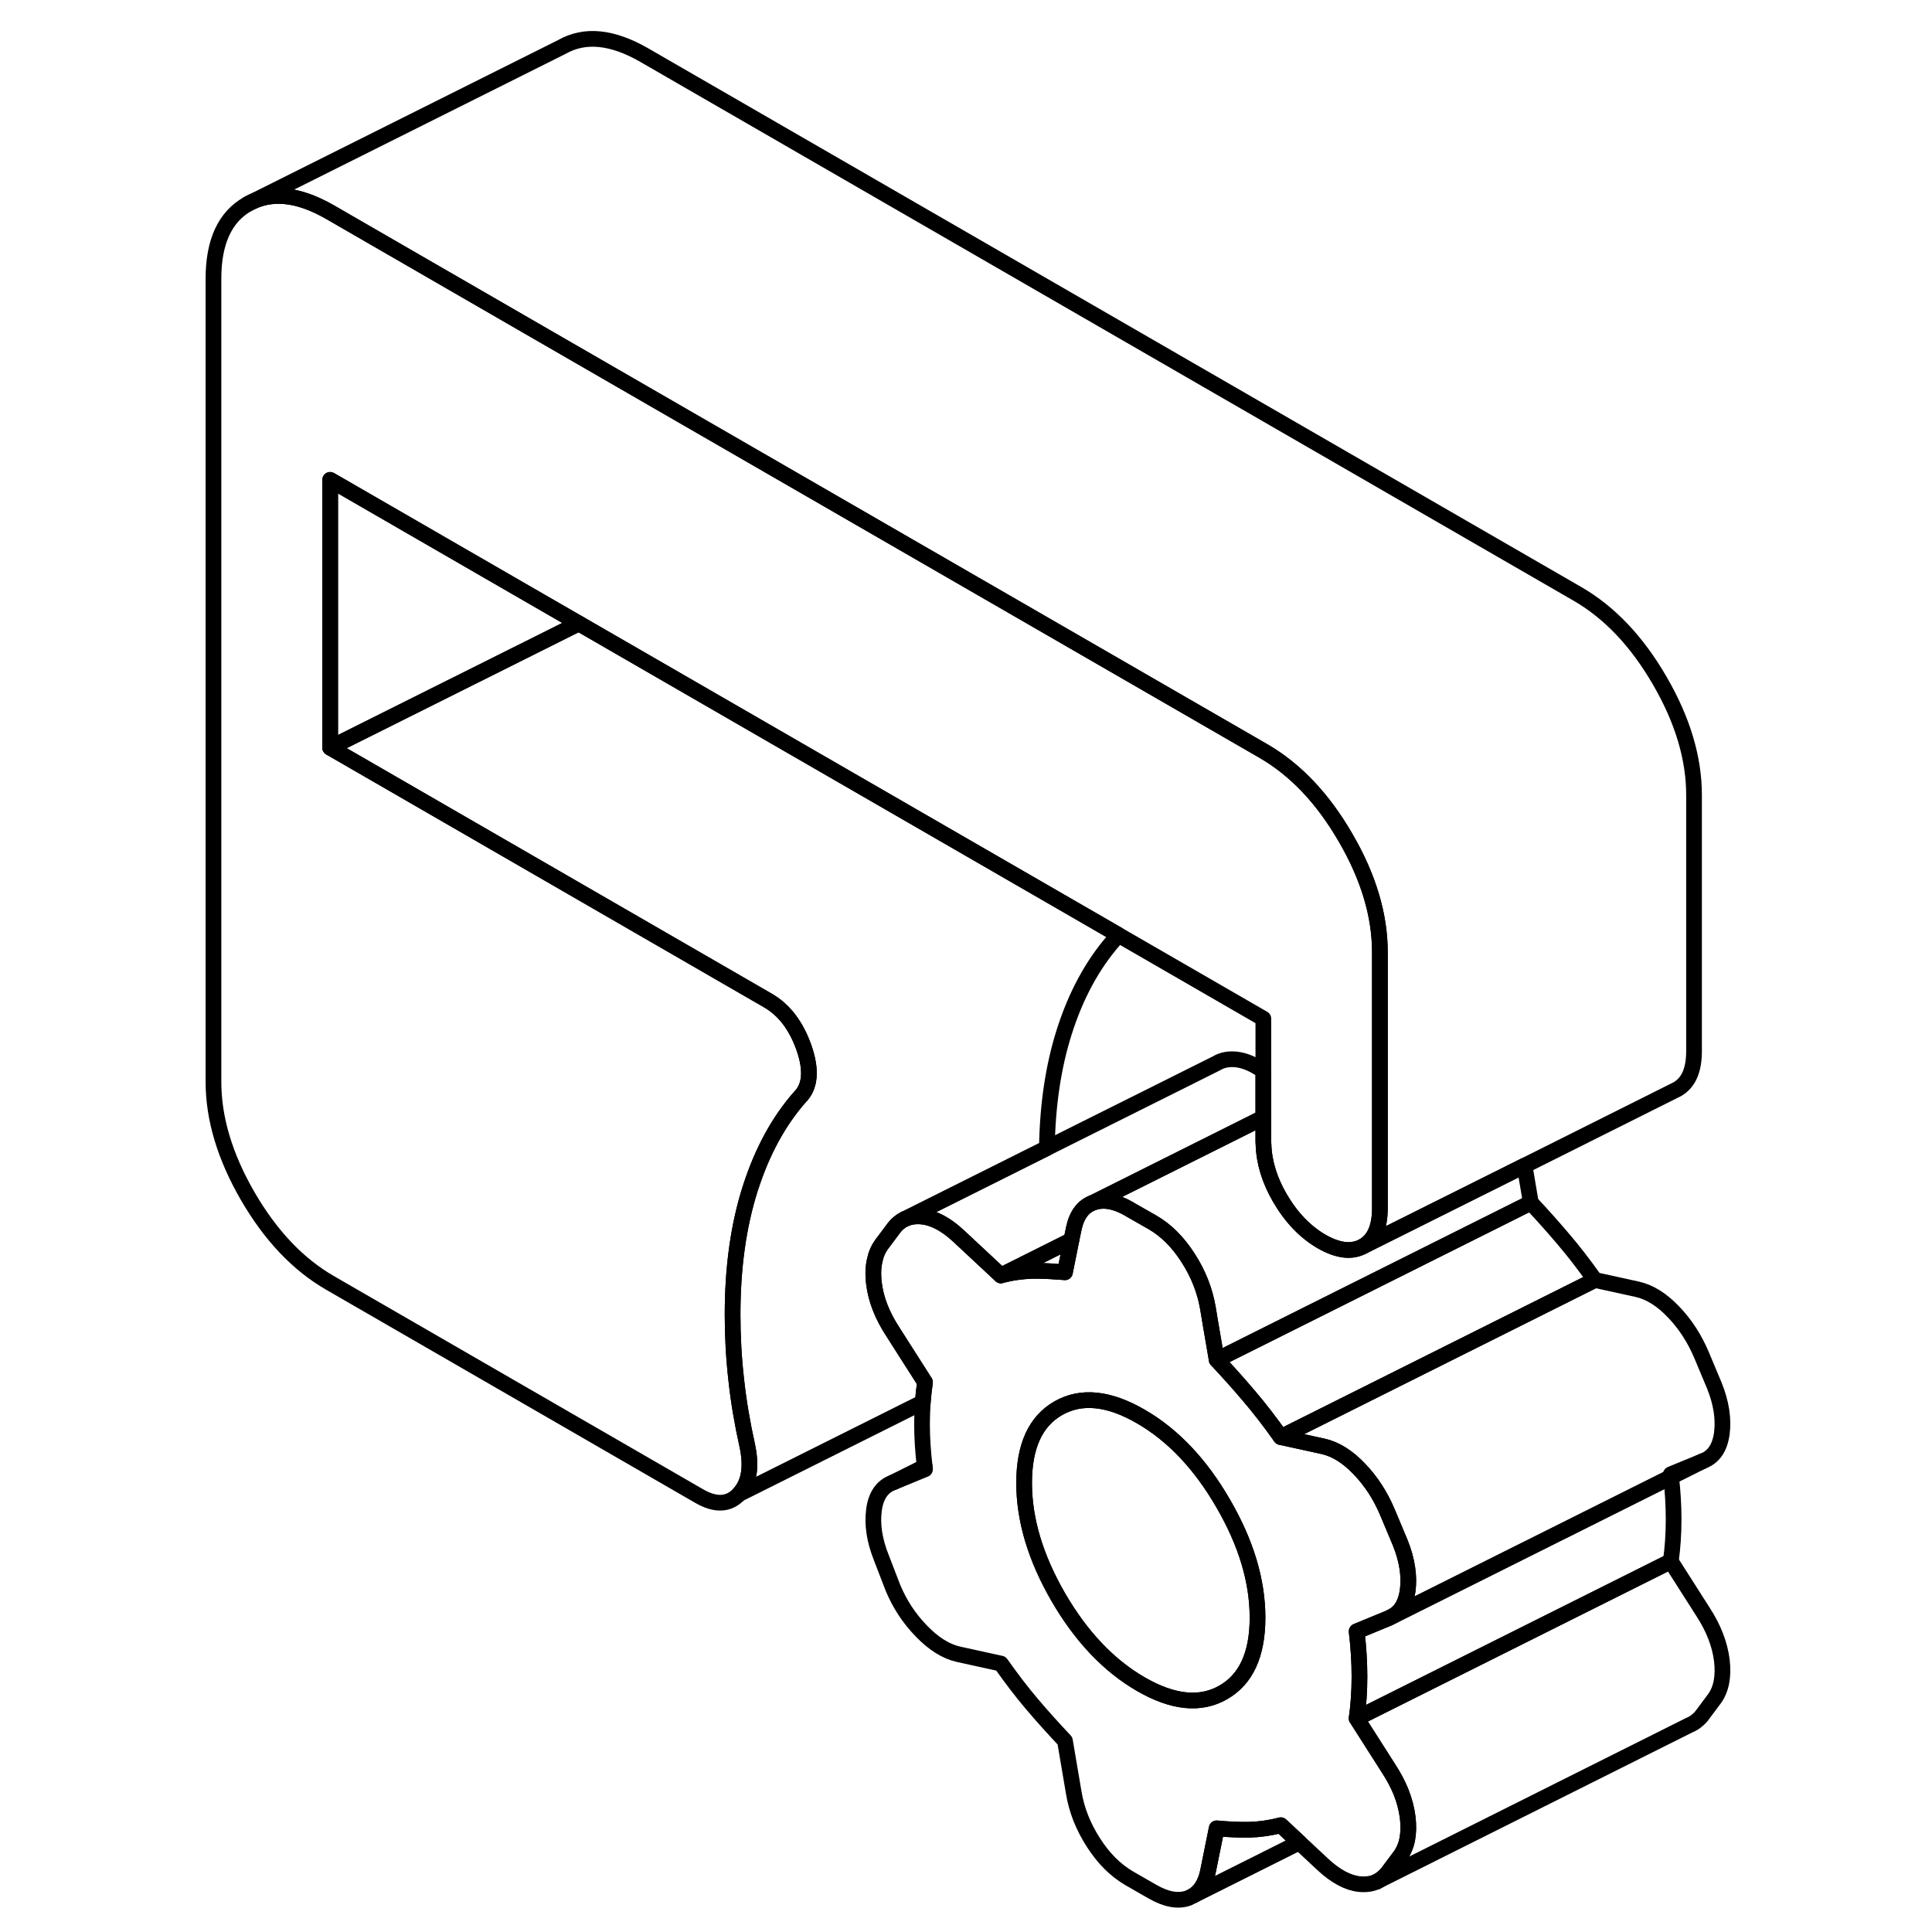 <svg width="24" height="24" viewBox="0 0 101 123" fill="none" xmlns="http://www.w3.org/2000/svg" stroke-width="1px" stroke-linecap="round" stroke-linejoin="round">
    <path d="M78.19 114.07C77.99 113.58 77.73 113.09 77.41 112.6L75.37 109.4C75.49 108.55 75.55 107.66 75.55 106.74C75.55 105.82 75.49 104.86 75.37 103.86L77.19 103.11L77.41 103.02L77.72 102.86C78.21 102.57 78.51 102.04 78.62 101.26C78.74 100.34 78.59 99.33 78.15 98.23L77.32 96.25C76.88 95.22 76.3 94.31 75.55 93.53C74.81 92.75 74.04 92.26 73.23 92.08L70.54 91.49C69.86 90.53 69.19 89.66 68.54 88.9C67.89 88.13 67.2 87.36 66.46 86.57L66.07 84.29L65.9 83.27C65.71 82.17 65.3 81.11 64.65 80.1C64 79.08 63.24 78.32 62.37 77.82L61.02 77.05L60.89 76.97C60.02 76.47 59.26 76.33 58.61 76.56C57.96 76.79 57.54 77.35 57.36 78.23L57.21 78.95L56.8 81C56.65 80.99 56.5 80.97 56.35 80.97C55.78 80.92 55.23 80.9 54.71 80.91C54.06 80.93 53.4 81.02 52.72 81.2L50.03 78.69C49.22 77.94 48.45 77.53 47.7 77.45C47.3 77.41 46.94 77.46 46.63 77.6H46.61C46.36 77.73 46.13 77.9 45.94 78.14L45.11 79.25C44.92 79.52 44.78 79.82 44.71 80.16C44.59 80.61 44.57 81.12 44.64 81.7C44.76 82.73 45.17 83.76 45.85 84.8L47.89 88C47.83 88.42 47.78 88.84 47.75 89.27C47.72 89.73 47.7 90.19 47.7 90.66C47.7 91.53 47.76 92.43 47.87 93.37C47.88 93.43 47.88 93.48 47.89 93.54L45.85 94.38C45.17 94.63 44.76 95.21 44.64 96.14C44.52 97.06 44.67 98.07 45.11 99.17L45.85 101.09C46.28 102.12 46.88 103.04 47.66 103.84C48.43 104.64 49.22 105.14 50.03 105.32L52.72 105.91C53.4 106.87 54.06 107.74 54.71 108.5C55.36 109.27 56.06 110.04 56.8 110.83L57.36 114.13C57.54 115.23 57.96 116.29 58.61 117.3C59.26 118.32 60.02 119.07 60.89 119.58L62.37 120.43C63.24 120.93 64 121.07 64.65 120.84L65.01 120.66C65.45 120.37 65.75 119.87 65.9 119.17L66.46 116.4C67.2 116.47 67.89 116.5 68.54 116.49C69.19 116.47 69.86 116.38 70.54 116.2L71.72 117.3L73.23 118.71C74.04 119.46 74.81 119.87 75.55 119.95C75.96 119.99 76.32 119.94 76.63 119.8H76.65C76.9 119.67 77.12 119.49 77.32 119.26L78.15 118.15C78.59 117.54 78.74 116.73 78.62 115.7C78.55 115.16 78.41 114.62 78.19 114.07ZM66.87 107.75C65.42 108.58 63.67 108.4 61.63 107.22C59.59 106.04 57.84 104.2 56.38 101.69C54.93 99.18 54.2 96.76 54.2 94.41C54.2 92.06 54.93 90.48 56.38 89.65C57.84 88.82 59.59 89 61.63 90.18C63.67 91.36 65.42 93.2 66.87 95.71C68.33 98.22 69.06 100.64 69.06 102.99C69.06 105.34 68.33 106.92 66.87 107.75Z" stroke="currentColor" stroke-linejoin="round"/>
    <path d="M69.06 102.99C69.06 105.33 68.33 106.92 66.87 107.75C65.42 108.58 63.67 108.4 61.63 107.22C59.59 106.04 57.84 104.2 56.38 101.69C54.93 99.18 54.2 96.76 54.2 94.41C54.2 92.06 54.93 90.48 56.38 89.65C57.84 88.82 59.59 89 61.63 90.18C63.67 91.36 65.42 93.2 66.87 95.71C68.33 98.22 69.06 100.64 69.06 102.99Z" stroke="currentColor" stroke-linejoin="round"/>
    <path d="M25.85 39.69L22.59 41.32L10.02 47.6V30.55L22.59 37.81L25.85 39.69Z" stroke="currentColor" stroke-linejoin="round"/>
    <path d="M76.85 60.62V76.92C76.85 78.13 76.5 78.93 75.79 79.34C75.07 79.74 74.19 79.64 73.14 79.04C72.09 78.43 71.21 77.51 70.49 76.28C69.82 75.13 69.47 73.98 69.44 72.84C69.43 72.77 69.43 72.7 69.43 72.63V64.85L60.18 59.51L25.85 39.69L22.59 37.81L10.02 30.55V47.6L22.59 54.86L37.86 63.68C38.92 64.28 39.69 65.3 40.19 66.72C40.68 68.14 40.59 69.19 39.91 69.86C38.57 71.39 37.53 73.3 36.79 75.59C36.78 75.63 36.76 75.67 36.75 75.71C36.01 78.05 35.64 80.71 35.64 83.69C35.64 85.04 35.71 86.42 35.87 87.82C36.02 89.22 36.26 90.62 36.57 92.01C36.87 93.39 36.7 94.43 36.05 95.12C35.4 95.81 34.55 95.85 33.5 95.24L10.02 81.68C7.97 80.5 6.23 78.66 4.77 76.15C3.32 73.64 2.59 71.22 2.59 68.87V17.74C2.59 15.4 3.32 13.81 4.77 12.99C6.23 12.16 7.97 12.33 10.02 13.51L22.59 20.77L30.02 25.06L69.43 47.81C71.47 48.99 73.22 50.83 74.67 53.34C76.13 55.85 76.85 58.28 76.85 60.62Z" stroke="currentColor" stroke-linejoin="round"/>
    <path d="M95.55 96.74C95.55 97.66 95.49 98.55 95.37 99.4L78.85 107.66L75.37 109.4C75.49 108.55 75.55 107.66 75.55 106.74C75.55 105.82 75.49 104.86 75.37 103.86L77.19 103.11L77.41 103.02L77.72 102.86L95.39 94.03C95.5 94.97 95.55 95.87 95.55 96.74Z" stroke="currentColor" stroke-linejoin="round"/>
    <path d="M57.21 78.96L56.8 81C56.65 80.99 56.5 80.97 56.35 80.97C55.78 80.92 55.23 80.9 54.71 80.91C54.06 80.93 53.4 81.02 52.72 81.2L56.1 79.51L57.21 78.96Z" stroke="currentColor" stroke-linejoin="round"/>
    <path d="M69.43 68.19V71.15L65.07 73.33L58.61 76.56C57.96 76.79 57.54 77.35 57.36 78.23L57.21 78.95L56.1 79.51L52.72 81.2L50.03 78.69C49.22 77.94 48.45 77.53 47.7 77.45C47.3 77.41 46.94 77.46 46.63 77.6L55.65 73.09L66.42 67.71L66.46 67.69C66.81 67.48 67.22 67.4 67.7 67.45C68.26 67.51 68.84 67.76 69.43 68.19Z" stroke="currentColor" stroke-linejoin="round"/>
    <path d="M86.46 76.57L80.42 79.59L74.39 82.6L66.46 86.57L66.07 84.29L65.9 83.27C65.71 82.17 65.3 81.11 64.65 80.1C64 79.08 63.24 78.32 62.37 77.82L61.02 77.05L60.89 76.97C60.02 76.47 59.26 76.33 58.61 76.56L65.07 73.33L69.43 71.15V72.63C69.43 72.7 69.43 72.77 69.44 72.84C69.47 73.98 69.82 75.13 70.49 76.28C71.21 77.51 72.09 78.43 73.14 79.04C74.19 79.64 75.07 79.74 75.79 79.34L86.06 74.21L86.46 76.57Z" stroke="currentColor" stroke-linejoin="round"/>
    <path d="M98.62 91.26C98.49 92.19 98.09 92.77 97.41 93.02L95.37 93.86C95.38 93.92 95.38 93.97 95.39 94.03L77.72 102.86C78.21 102.57 78.51 102.04 78.62 101.26C78.74 100.34 78.59 99.33 78.15 98.23L77.32 96.25C76.88 95.22 76.3 94.31 75.55 93.53C74.81 92.75 74.04 92.26 73.23 92.08L70.54 91.49L90.54 81.49L93.23 82.08C94.04 82.26 94.81 82.75 95.55 83.53C96.3 84.31 96.88 85.22 97.32 86.25L98.15 88.23C98.59 89.33 98.74 90.34 98.62 91.26Z" stroke="currentColor" stroke-linejoin="round"/>
    <path d="M90.54 81.49L70.54 91.49C69.86 90.53 69.19 89.66 68.54 88.9C67.89 88.13 67.2 87.36 66.46 86.57L74.39 82.61L80.42 79.59L86.46 76.57C87.2 77.36 87.89 78.13 88.54 78.9C89.19 79.66 89.86 80.53 90.54 81.49Z" stroke="currentColor" stroke-linejoin="round"/>
    <path d="M96.85 50.62V66.92C96.85 68.13 96.5 68.93 95.79 69.34L95.57 69.45L86.06 74.21L75.79 79.34C76.5 78.93 76.85 78.13 76.85 76.92V60.62C76.85 58.28 76.13 55.85 74.67 53.34C73.22 50.83 71.47 48.99 69.43 47.81L30.02 25.06L22.59 20.77L10.02 13.51C7.97 12.33 6.23 12.16 4.77 12.99L24.77 2.99C26.23 2.16 27.97 2.33 30.02 3.51L89.43 37.81C91.47 38.99 93.22 40.83 94.67 43.34C96.13 45.85 96.85 48.28 96.85 50.62Z" stroke="currentColor" stroke-linejoin="round"/>
    <path d="M60.18 59.51C60.11 59.64 60.02 59.75 59.91 59.86C58.55 61.42 57.49 63.37 56.75 65.71C56.06 67.89 55.69 70.35 55.65 73.09L46.63 77.6H46.61C46.36 77.73 46.13 77.9 45.94 78.14L45.11 79.25C44.92 79.52 44.78 79.82 44.71 80.16C44.59 80.61 44.57 81.12 44.64 81.7C44.76 82.73 45.17 83.76 45.85 84.8L47.89 88C47.83 88.42 47.78 88.84 47.75 89.27L36.05 95.12C36.7 94.43 36.87 93.39 36.57 92.01C36.26 90.62 36.02 89.22 35.87 87.82C35.71 86.42 35.64 85.04 35.64 83.69C35.64 80.71 36.01 78.05 36.75 75.71C36.76 75.67 36.78 75.63 36.79 75.59C37.53 73.3 38.57 71.39 39.91 69.86C40.59 69.19 40.68 68.14 40.19 66.72C39.69 65.3 38.92 64.28 37.86 63.68L22.59 54.86L10.02 47.6L22.59 41.32L25.85 39.69L60.18 59.51Z" stroke="currentColor" stroke-linejoin="round"/>
    <path d="M97.41 93.02L95.39 94.03" stroke="currentColor" stroke-linejoin="round"/>
    <path d="M98.15 108.15L97.32 109.26C97.09 109.53 96.83 109.72 96.53 109.84L76.65 119.79C76.9 119.67 77.12 119.49 77.32 119.26L78.15 118.15C78.59 117.54 78.74 116.73 78.62 115.7C78.55 115.16 78.41 114.62 78.19 114.07C77.99 113.58 77.73 113.09 77.41 112.6L75.37 109.4L78.85 107.66L95.37 99.4L97.41 102.6C98.09 103.64 98.49 104.67 98.62 105.7C98.74 106.73 98.59 107.54 98.15 108.15Z" stroke="currentColor" stroke-linejoin="round"/>
    <path d="M71.72 117.3L65.01 120.66C65.45 120.37 65.75 119.87 65.9 119.17L66.46 116.4C67.2 116.47 67.89 116.5 68.54 116.49C69.19 116.47 69.86 116.38 70.54 116.2L71.72 117.3Z" stroke="currentColor" stroke-linejoin="round"/>
    <path d="M47.87 93.37L45.85 94.38" stroke="currentColor" stroke-linejoin="round"/>
</svg>
